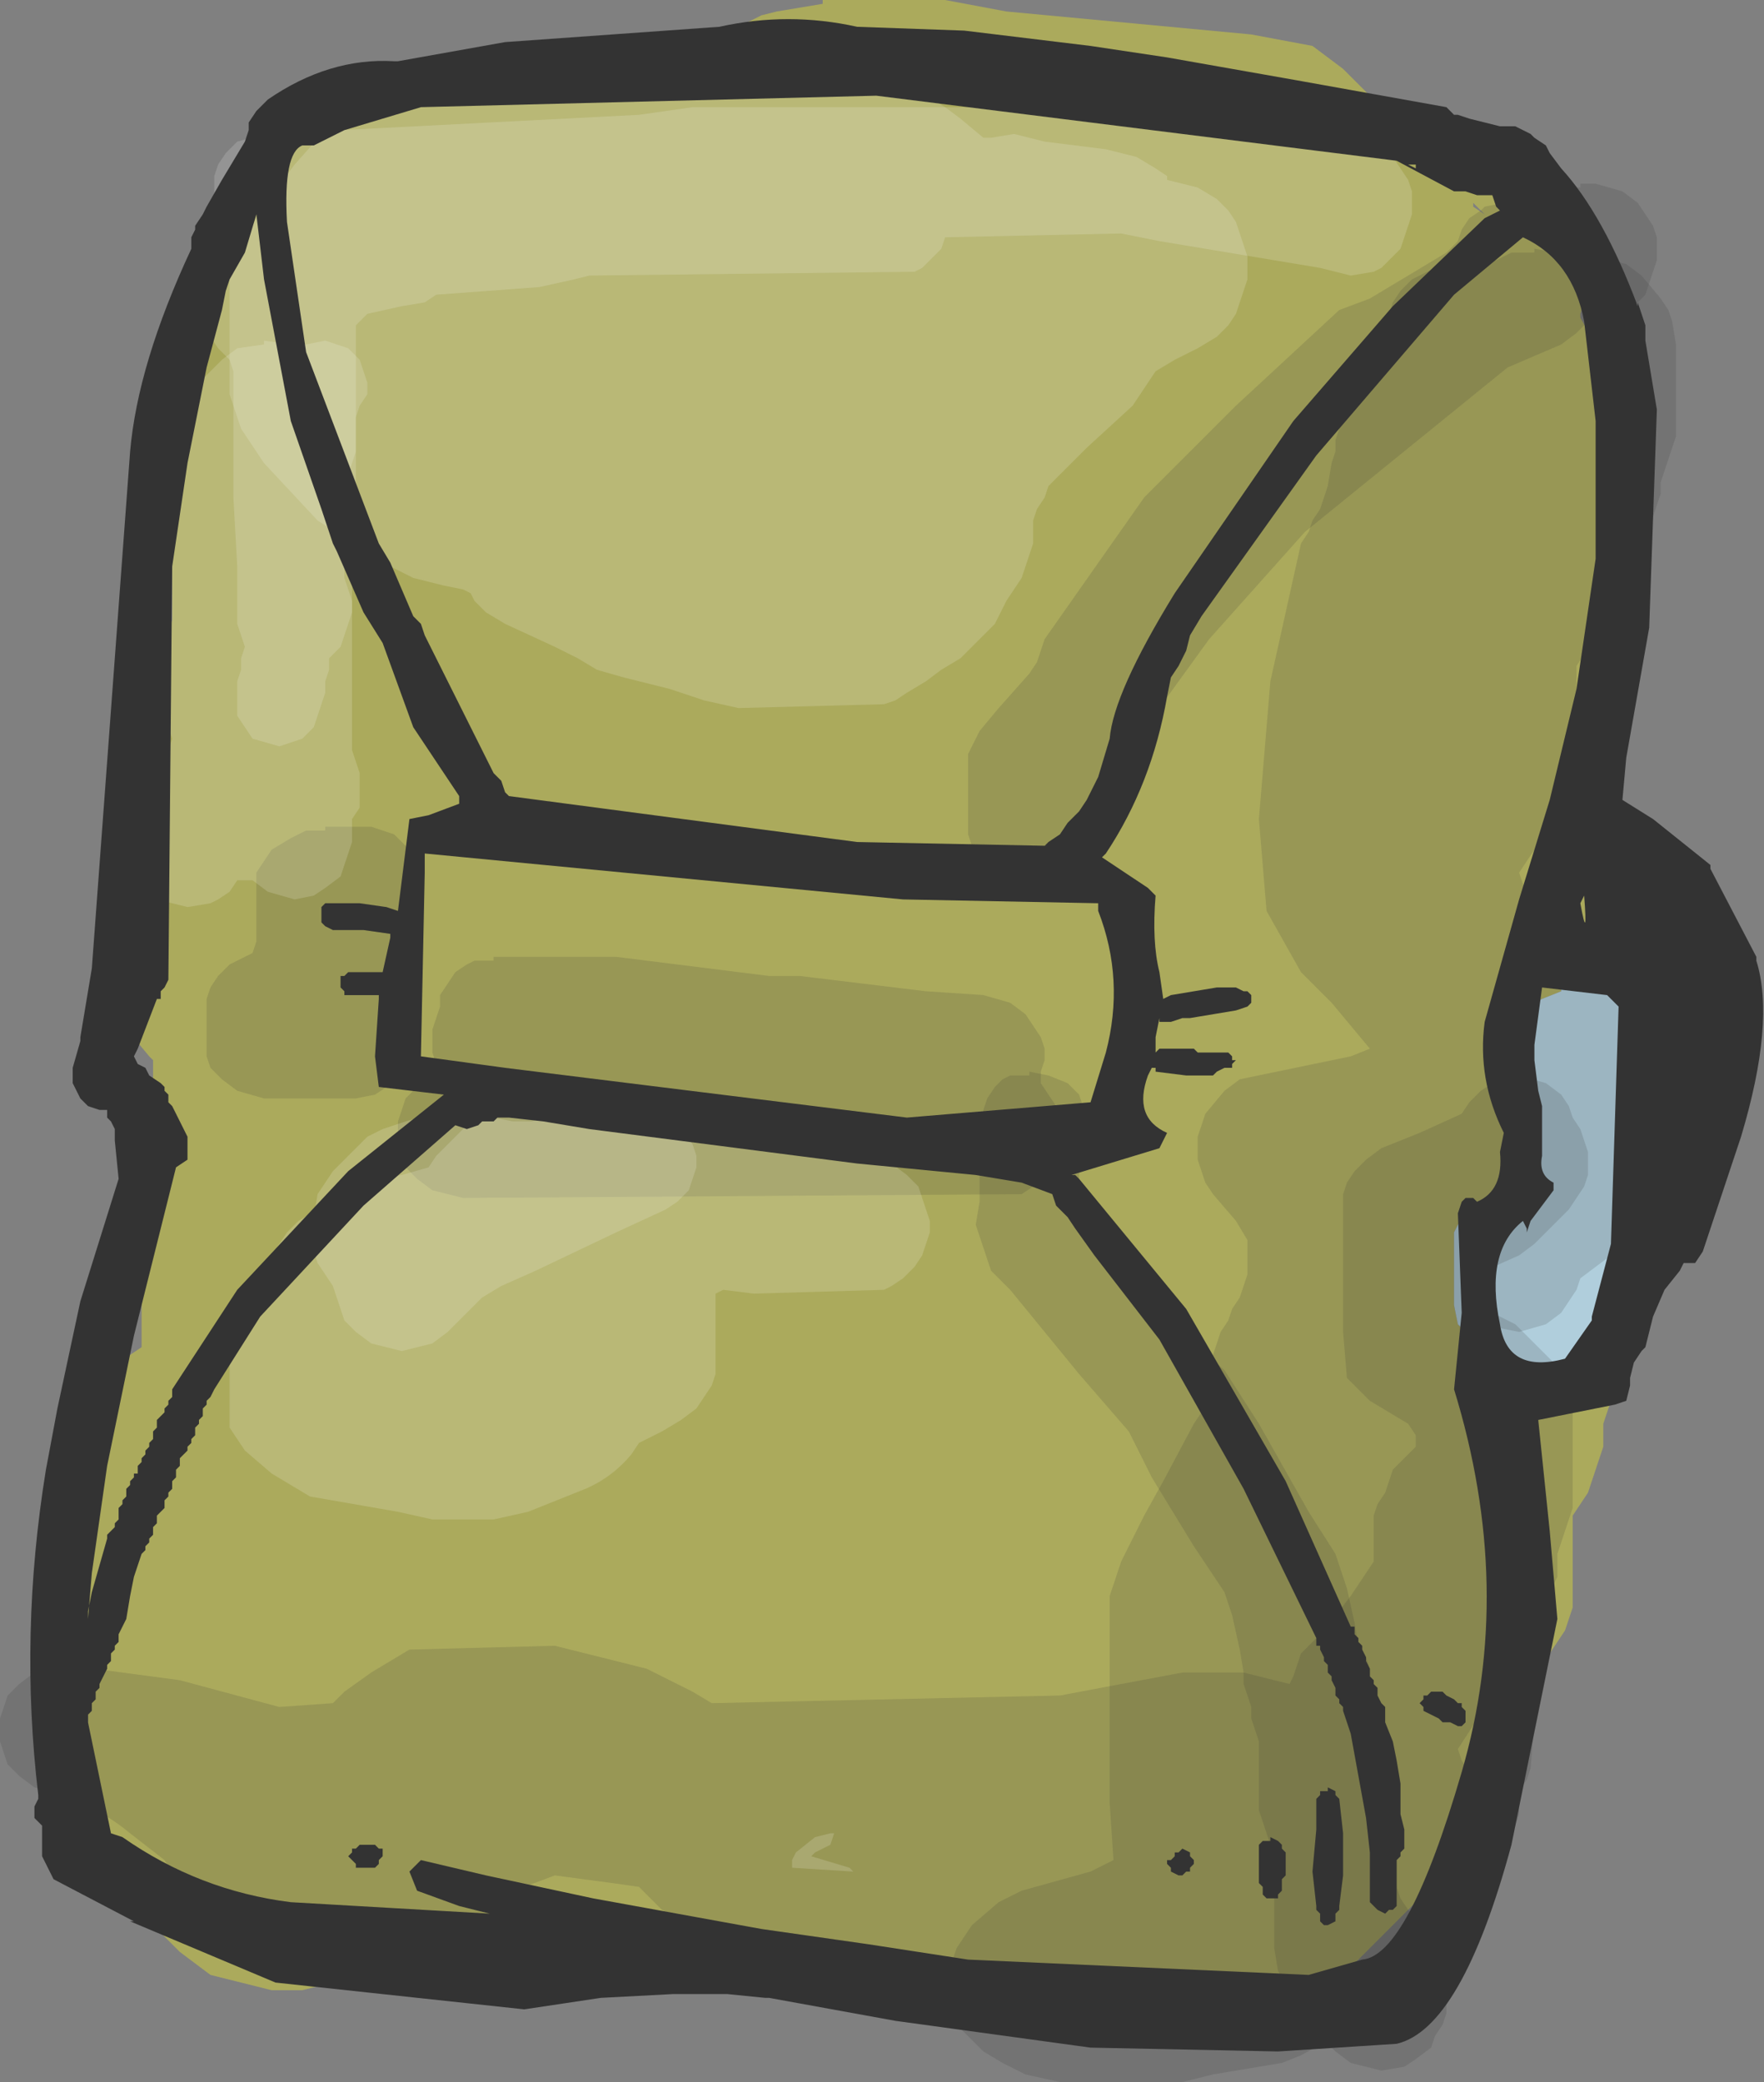 <?xml version="1.0" encoding="UTF-8" standalone="no"?>
<svg xmlns:xlink="http://www.w3.org/1999/xlink" height="27.2px" width="23.05px" xmlns="http://www.w3.org/2000/svg">
  <rect width="100%" height="100%" fill="#808080" stroke="none"/>
  <g transform="matrix(1.0, 0.0, 0.0, 1.0, 11.5, 13.6)">
    <path d="M9.75 2.6 L9.85 2.9 9.85 3.2 9.85 3.5 9.85 3.8 9.85 4.1 9.75 4.4 9.55 4.7 9.45 5.0 9.45 5.3 9.35 5.6 9.25 5.9 9.05 6.2 9.05 6.5 9.05 6.8 9.05 7.1 9.05 7.4 8.95 7.7 8.75 8.0 8.65 8.3 8.45 8.6 8.35 8.9 8.25 9.2 8.15 9.5 8.05 9.8 7.85 10.1 7.55 10.4 7.35 10.7 7.0 11.25 6.1 12.15 5.45 12.7 4.85 12.75 4.05 12.8 1.25 12.4 -1.55 11.9 -6.05 11.6 -6.35 11.9 -6.75 12.2 -7.55 12.4 -7.95 12.4 -8.75 12.2 -9.15 11.9 -9.45 11.6 -9.65 11.3 -9.75 11.0 -9.75 10.75 -9.85 10.65 -10.0 10.55 -10.05 10.45 -10.1 10.35 -10.15 10.3 -10.15 10.25 -10.2 10.15 -10.25 10.05 -10.3 10.0 -10.3 9.95 -10.35 9.55 -10.35 9.2 -10.35 8.65 -10.35 8.15 -10.4 8.05 -10.45 7.95 -10.5 7.9 -10.5 7.85 -10.55 7.65 -10.55 7.55 -10.55 7.4 -10.55 7.25 -10.55 7.1 -10.55 7.0 -10.5 6.95 -10.5 6.85 -10.45 6.8 -10.45 6.7 -10.45 6.65 -10.45 6.55 -10.45 6.5 -10.45 6.4 -10.4 6.15 -10.3 5.95 -10.25 5.8 -10.2 5.6 -10.15 5.35 -10.15 5.3 -10.15 5.2 -10.15 5.15 -10.15 5.05 -10.15 5.0 -10.15 4.9 -10.1 4.85 -10.1 4.75 -10.05 4.7 -10.0 4.6 -9.95 4.55 -9.95 4.45 -9.95 4.4 -9.95 4.3 -9.9 4.25 -9.85 4.15 -9.8 4.1 -9.65 4.0 -9.65 2.6 -9.65 2.0 -9.6 1.7 -9.45 1.4 -9.35 1.1 -9.3 1.05 -9.3 0.95 -9.35 0.85 -9.4 0.8 -9.4 0.7 -9.45 0.65 -9.45 0.55 -9.5 0.5 -9.5 0.4 -9.5 0.35 -9.5 0.25 -9.55 0.2 -9.8 -0.1 -9.95 -0.4 -10.05 -0.7 -10.05 -1.0 -10.05 -1.3 -10.05 -1.9 -9.9 -2.8 -9.65 -3.7 -9.65 -4.0 -9.65 -4.3 -9.65 -4.6 -9.55 -4.9 -9.35 -5.2 -9.25 -5.5 -9.25 -5.8 -9.25 -6.1 -9.25 -6.4 -9.25 -6.7 -9.25 -7.0 -9.2 -7.15 -9.25 -7.2 -9.25 -7.25 -9.25 -7.35 -9.25 -7.4 -9.25 -7.5 -9.25 -7.55 -9.2 -7.65 -9.15 -7.75 -9.1 -7.8 -9.1 -7.85 -9.1 -8.0 -9.1 -8.15 -9.1 -8.3 -9.1 -8.4 -9.05 -8.5 -8.95 -8.55 -8.9 -8.6 -8.85 -8.6 -8.85 -8.8 -8.85 -9.4 -8.75 -10.0 -8.6 -10.3 -8.35 -10.6 -8.25 -10.9 -8.05 -11.2 -7.85 -11.5 -7.55 -11.75 -6.55 -12.4 -6.15 -12.6 -5.55 -12.65 -2.55 -12.9 -1.95 -13.2 -1.55 -13.4 -1.35 -13.45 -0.75 -13.55 -0.75 -13.6 0.85 -13.6 1.65 -13.45 4.85 -13.15 5.65 -13.0 6.05 -12.7 6.35 -12.4 6.65 -12.1 6.95 -11.8 7.1 -11.65 7.25 -11.7 7.65 -11.7 7.8 -11.65 7.9 -11.6 8.05 -11.5 8.15 -11.45 8.2 -11.35 8.5 -11.15 8.8 -10.95 8.95 -10.7 8.95 -10.6 9.0 -10.55 9.0 -10.45 9.0 -10.4 9.05 -10.3 9.1 -10.25 9.15 -10.15 9.15 -10.1 9.2 -9.95 9.2 -9.8 9.2 -9.65 9.15 -9.5 9.15 -9.45 9.35 -9.1 9.45 -8.8 9.45 -8.5 9.45 -8.2 9.45 -7.9 9.45 -7.3 9.45 -6.7 9.4 -6.3 9.4 -6.2 9.4 -5.9 9.4 -5.5 9.4 -5.45 9.35 -5.35 9.35 -5.3 9.3 -5.2 9.3 -5.15 9.3 -5.05 9.3 -5.0 9.3 -4.9 9.3 -4.85 9.25 -4.75 9.25 -4.7 9.2 -4.6 9.2 -4.55 9.2 -4.45 9.2 -4.4 9.2 -4.3 9.15 -4.25 9.1 -4.15 9.1 -4.1 9.1 -4.0 9.05 -3.95 9.0 -3.9 8.95 -3.8 9.05 -3.7 9.25 -3.4 9.35 -3.1 9.45 -2.8 9.45 -2.5 9.45 -2.2 9.45 -1.9 9.45 -1.6 9.45 -1.3 9.45 -1.25 9.35 -1.3 9.2 -1.3 9.1 -1.25 9.05 -1.15 9.0 -1.1 8.95 -1.0 8.95 -0.95 8.95 -0.85 8.95 -0.8 8.9 -0.75 8.9 -0.65 8.65 -0.55 8.55 -0.5 8.5 -0.4 8.45 -0.35 8.45 -0.2 8.45 -0.05 8.45 0.05 8.45 0.1 8.4 0.2 8.35 0.25 8.35 0.35 8.35 0.8 8.3 1.2 8.35 1.45 8.4 1.5 8.4 1.6 8.45 1.7 8.45 1.75 8.45 1.85 8.45 1.9 8.4 2.0 8.35 2.05 8.3 2.15 8.15 2.15 7.8 2.2 7.75 2.2 7.7 2.25 7.6 2.35 7.55 2.4 7.5 2.5 7.5 2.55 7.5 3.0 7.5 3.45 7.55 3.7 7.6 3.75 7.65 3.8 7.75 3.9 7.95 3.95 8.05 3.95 8.15 4.0 8.2 4.05 8.25 4.1 8.35 4.2 8.55 4.25 8.85 4.25 9.05 4.2 9.35 3.9 9.55 3.6 9.65 3.45 9.65 3.4 9.7 3.3 9.7 3.25 9.7 3.15 9.7 3.0 9.7 2.85 9.7 2.8 9.7 2.7 9.75 2.65 9.75 2.6 M7.75 -10.95 L7.75 -10.9 7.9 -10.8 7.8 -10.9 7.75 -10.95" fill="#abaa5c" fill-rule="evenodd" stroke="none"/>
    <path d="M9.45 -1.25 L9.55 -1.25 9.65 -1.2 9.7 -1.1 9.75 -1.05 9.8 -0.95 9.8 -0.9 9.8 -0.75 9.8 -0.5 9.8 -0.3 9.8 -0.25 9.85 -0.15 9.9 -0.05 9.9 0.1 9.9 0.45 9.95 0.85 9.95 1.0 9.9 1.05 9.9 1.15 9.85 1.2 9.85 1.3 9.85 1.35 9.85 1.45 9.85 1.5 9.85 1.6 9.85 1.65 9.85 1.75 9.9 1.8 9.9 1.9 9.9 1.95 9.9 2.05 9.9 2.15 9.9 2.25 9.85 2.3 9.8 2.4 9.8 2.5 9.75 2.55 9.75 2.6 9.75 2.65 9.7 2.7 9.7 2.8 9.7 2.85 9.7 3.0 9.7 3.15 9.7 3.25 9.7 3.3 9.65 3.4 9.65 3.45 9.55 3.6 9.35 3.9 9.05 4.2 8.85 4.25 8.55 4.25 8.35 4.2 8.25 4.1 8.2 4.05 8.15 4.0 8.05 3.95 7.95 3.95 7.75 3.9 7.65 3.8 7.6 3.75 7.55 3.7 7.5 3.45 7.5 3.0 7.5 2.55 7.5 2.5 7.55 2.4 7.6 2.35 7.7 2.25 7.75 2.2 7.8 2.2 8.15 2.15 8.3 2.15 8.35 2.05 8.4 2.0 8.45 1.9 8.45 1.85 8.45 1.75 8.45 1.7 8.4 1.6 8.4 1.5 8.35 1.45 8.3 1.2 8.35 0.8 8.35 0.35 8.35 0.25 8.4 0.2 8.45 0.1 8.45 0.05 8.45 -0.05 8.45 -0.2 8.45 -0.35 8.5 -0.4 8.55 -0.5 8.65 -0.55 8.9 -0.65 8.9 -0.75 8.95 -0.8 8.95 -0.85 8.95 -0.95 8.95 -1.0 9.0 -1.1 9.05 -1.15 9.1 -1.25 9.2 -1.3 9.35 -1.3 9.45 -1.25" fill="#b0cedc" fill-rule="evenodd" stroke="none"/>
    <path d="M8.55 -10.35 L8.85 -10.3 8.95 -10.25 9.15 -10.25 9.35 -10.25 9.75 -10.15 9.95 -10.0 10.2 -9.7 10.3 -9.55 10.35 -9.4 10.4 -9.1 10.4 -8.8 10.4 -8.65 10.4 -8.35 10.4 -7.9 10.3 -7.6 10.2 -7.3 10.2 -7.15 10.1 -6.85 10.05 -6.55 9.8 -6.1 9.65 -5.8 9.4 -5.35 9.1 -4.9 9.1 -4.45 9.05 -4.15 8.9 -3.7 8.75 -2.95 8.65 -2.8 8.6 -2.65 8.55 -2.5 8.45 -2.35 8.35 -2.2 8.4 -2.05 8.5 -1.9 8.55 -1.15 8.55 -1.0 8.6 -1.1 8.8 -1.25 9.15 -1.3 9.15 -1.35 9.5 -1.25 9.7 -1.1 9.8 -0.95 9.9 -0.8 10.15 -0.65 10.25 -0.5 10.3 -0.35 10.35 -0.2 10.4 -0.05 10.4 0.1 10.4 0.25 10.4 0.55 10.4 0.7 10.35 0.85 10.3 1.0 10.2 1.15 10.25 1.3 10.25 1.45 10.2 1.6 10.15 1.75 10.1 1.9 10.0 2.05 9.9 2.2 9.75 2.5 9.65 2.65 9.55 2.8 9.35 2.95 9.15 3.1 9.1 3.25 9.0 3.4 8.9 3.55 8.7 3.7 8.35 3.8 8.1 3.75 8.1 4.25 8.1 5.3 8.1 6.65 8.1 6.95 8.1 7.1 8.2 7.25 8.35 7.4 8.4 7.55 8.5 7.7 8.55 8.15 8.55 8.45 8.55 8.9 8.5 9.5 8.45 9.65 8.35 9.8 8.35 9.95 8.35 10.1 8.3 10.25 8.25 10.4 8.2 10.55 8.1 10.7 8.0 10.85 7.95 11.0 7.65 11.3 7.35 11.6 7.25 11.75 7.1 12.05 6.9 12.2 6.7 12.35 6.6 12.5 6.5 12.65 6.05 12.95 5.5 13.25 5.25 13.35 4.35 13.5 3.95 13.6 2.35 13.6 1.9 13.5 1.6 13.35 1.35 13.2 1.2 13.05 1.05 12.9 1.0 12.75 0.95 12.6 0.95 12.3 0.95 12.15 0.95 12.0 1.0 11.85 1.2 11.55 1.55 11.25 1.75 11.15 1.85 11.1 2.75 10.85 3.05 10.7 3.0 9.95 3.0 8.9 3.0 7.55 3.0 7.25 3.05 7.1 3.1 6.95 3.15 6.8 3.45 6.2 3.7 5.75 4.1 5.0 4.2 4.85 4.2 4.7 4.2 4.55 4.25 4.4 4.35 4.1 4.4 3.95 4.45 3.8 4.55 3.65 4.6 3.5 4.7 3.35 4.75 3.2 4.8 3.05 4.8 2.9 4.8 2.75 4.8 2.6 4.65 2.35 4.35 2.0 4.25 1.85 4.2 1.7 4.15 1.55 4.15 1.4 4.15 1.25 4.2 1.1 4.25 0.95 4.5 0.65 4.7 0.5 6.15 0.2 6.4 0.1 5.9 -0.5 5.5 -0.9 5.05 -1.7 4.95 -2.9 5.1 -4.7 5.5 -6.5 5.6 -6.65 5.65 -6.8 5.75 -6.95 5.85 -7.25 5.9 -7.55 5.95 -7.7 5.95 -7.85 6.0 -8.0 6.15 -8.3 6.35 -8.6 6.45 -8.75 6.55 -8.9 6.6 -9.05 6.6 -9.2 6.6 -9.35 6.65 -9.5 6.7 -9.65 6.8 -9.8 6.95 -9.95 7.15 -10.05 7.25 -10.1 7.75 -10.15 8.05 -10.2 8.25 -10.3 8.55 -10.3 8.55 -10.35 M1.35 -0.6 L1.7 -0.5 1.9 -0.35 2.0 -0.2 2.1 -0.05 2.15 0.1 2.15 0.25 2.1 0.4 2.1 0.55 2.2 0.7 2.3 0.85 2.35 1.0 2.4 1.15 2.4 1.3 2.35 1.45 2.25 1.6 2.2 1.75 2.0 1.9 1.85 2.0 -5.45 2.05 -5.85 1.95 -6.05 1.8 -6.2 1.65 -6.25 1.5 -6.3 1.35 -6.3 1.2 -6.3 1.05 -6.25 0.9 -6.2 0.75 -6.05 0.6 -5.85 0.45 -5.8 0.3 -5.85 0.15 -5.85 0.0 -5.85 -0.15 -5.8 -0.3 -5.75 -0.45 -5.75 -0.6 -5.65 -0.75 -5.55 -0.9 -5.4 -1.0 -5.3 -1.05 -5.05 -1.05 -5.05 -1.1 -3.45 -1.1 -3.05 -1.05 -1.45 -0.85 -1.05 -0.85 0.6 -0.65 1.35 -0.6" fill="#333333" fill-opacity="0.161" fill-rule="evenodd" stroke="none"/>
    <path d="M9.0 0.85 L9.05 1.0 9.15 1.15 9.2 1.3 9.25 1.45 9.25 1.6 9.25 1.75 9.2 1.9 9.0 2.2 8.55 2.65 8.35 2.8 7.9 3.0 7.85 3.1 7.85 3.25 7.9 3.4 8.0 3.55 8.3 3.7 8.45 3.85 8.6 4.0 8.75 4.15 8.9 4.3 8.95 4.45 9.0 4.6 9.05 4.75 9.05 4.9 9.05 5.2 9.05 5.65 9.05 6.1 9.0 6.25 8.95 6.4 8.9 6.55 8.85 6.7 8.85 6.85 8.85 7.0 8.55 7.6 8.0 8.55 7.55 9.25 7.6 9.4 7.7 9.55 7.75 9.7 7.8 9.85 7.85 10.0 7.9 10.15 7.9 10.3 7.9 10.45 7.9 10.6 7.9 10.75 7.9 10.9 7.85 11.05 7.8 11.2 7.7 11.5 7.6 11.8 7.5 11.95 7.4 12.1 7.15 12.25 6.55 12.55 6.35 12.65 Q2.75 13.0 -0.75 12.0 L-2.25 11.65 -2.55 11.5 -2.85 11.35 -3.0 11.2 -3.15 11.05 -3.5 11.0 -4.25 10.9 -4.65 11.05 -4.65 11.15 -4.65 11.3 -4.7 11.45 -4.8 11.6 -4.9 11.75 -5.1 11.9 -5.45 12.0 -8.05 12.0 -8.45 11.9 -8.75 11.75 -9.0 11.6 -9.1 11.45 -9.2 11.3 -9.25 11.15 -9.25 11.0 -9.25 10.85 -9.35 10.7 -9.8 10.35 Q-10.1 10.1 -10.45 9.95 L-10.65 9.85 -11.05 9.75 -11.25 9.6 -11.4 9.45 -11.45 9.3 -11.5 9.15 -11.5 9.0 -11.5 8.85 -11.45 8.7 -11.4 8.55 -11.25 8.4 -11.05 8.25 -10.65 8.15 -9.15 8.35 -7.85 8.7 -7.15 8.65 -7.0 8.5 -6.65 8.25 -6.15 7.95 -4.25 7.9 -3.85 8.0 -3.05 8.2 -2.75 8.35 -2.45 8.5 -2.2 8.65 2.35 8.55 3.95 8.25 4.75 8.25 5.15 8.35 5.35 8.4 5.4 8.3 5.45 8.15 5.5 8.0 5.8 7.7 6.15 7.25 6.45 6.8 6.45 6.65 6.45 6.5 6.45 6.35 6.45 6.2 6.5 6.05 6.6 5.9 6.65 5.75 6.7 5.6 6.85 5.45 7.0 5.3 7.0 5.15 6.9 5.0 6.65 4.85 6.4 4.7 6.25 4.55 6.1 4.4 6.05 3.8 6.05 2.9 6.05 2.3 6.05 2.0 6.1 1.85 6.2 1.7 6.35 1.55 6.55 1.4 7.05 1.2 7.6 0.95 7.7 0.8 7.85 0.65 8.0 0.55 8.1 0.5 8.35 0.5 8.35 0.45 8.7 0.55 8.9 0.7 9.0 0.85" fill="#333333" fill-opacity="0.161" fill-rule="evenodd" stroke="none"/>
    <path d="M9.15 -11.2 L9.35 -11.2 9.7 -11.1 9.9 -10.95 10.0 -10.8 10.1 -10.65 10.15 -10.5 10.15 -10.35 10.15 -10.2 10.1 -10.05 10.05 -9.9 10.0 -9.75 9.85 -9.6 9.75 -9.5 9.65 -9.45 9.25 -9.4 9.1 -9.25 8.9 -9.1 8.55 -8.95 8.2 -8.8 5.55 -6.65 4.3 -5.25 2.85 -3.25 2.85 -3.1 2.8 -2.95 2.75 -2.8 2.7 -2.65 2.65 -2.5 2.6 -2.35 2.45 -2.2 2.35 -2.1 2.25 -2.05 1.95 -2.0 1.55 -2.1 1.35 -2.25 1.25 -2.4 1.2 -2.55 1.15 -2.7 1.15 -2.85 1.15 -3.15 1.15 -3.45 1.15 -3.75 1.3 -4.05 1.55 -4.35 1.95 -4.8 2.05 -4.95 2.1 -5.1 2.15 -5.25 3.45 -7.1 4.65 -8.3 6.0 -9.55 6.4 -9.7 7.15 -10.15 7.4 -10.3 7.55 -10.45 7.6 -10.6 7.7 -10.75 7.85 -10.85 7.9 -10.9 8.15 -10.95 8.55 -11.0 8.75 -11.1 8.85 -11.15 9.15 -11.15 9.15 -11.2" fill="#333333" fill-opacity="0.161" fill-rule="evenodd" stroke="none"/>
    <path d="M2.65 0.85 L2.7 1.0 2.65 1.15 2.6 1.45 2.6 1.75 2.6 1.9 2.65 2.05 2.7 2.2 2.75 2.35 3.25 3.0 4.0 3.85 4.5 4.3 4.95 5.0 5.6 6.15 5.95 6.7 6.0 6.85 6.1 7.15 6.2 7.6 6.25 7.9 6.35 8.05 6.4 8.2 6.4 8.35 6.45 8.5 6.5 8.65 6.55 8.8 6.55 8.95 6.55 9.1 6.55 9.25 6.55 9.55 6.55 9.7 6.6 9.85 6.65 10.0 6.7 10.15 6.75 10.3 6.75 10.45 6.75 10.6 6.75 10.75 6.75 10.9 6.75 11.05 6.8 11.2 6.9 11.35 7.05 11.5 7.2 11.65 7.25 11.8 7.35 11.95 7.4 12.1 7.4 12.25 7.4 12.4 7.4 12.55 7.4 12.7 7.35 12.85 7.25 13.0 7.2 13.15 7.0 13.3 6.85 13.4 6.55 13.45 6.15 13.35 5.95 13.2 5.8 13.05 5.75 12.9 5.65 12.75 5.4 12.45 5.2 12.15 5.15 11.85 5.15 11.4 5.15 10.95 5.15 10.65 5.1 10.5 5.05 10.35 5.0 10.2 4.95 10.05 4.95 9.9 4.95 9.75 4.95 9.6 4.95 9.3 4.95 9.15 4.9 9.0 4.85 8.85 4.85 8.7 4.8 8.55 4.75 8.4 4.75 8.25 4.7 7.95 4.6 7.5 4.5 7.2 4.1 6.6 3.55 5.7 3.25 5.1 2.6 4.35 1.7 3.25 1.45 3.0 1.4 2.85 1.35 2.7 1.3 2.55 1.25 2.4 1.3 2.1 1.3 1.65 1.3 1.2 1.35 0.9 1.4 0.75 1.5 0.6 1.6 0.5 1.7 0.45 1.95 0.45 1.95 0.4 2.2 0.45 2.45 0.55 2.6 0.7 2.65 0.85" fill="#333333" fill-opacity="0.161" fill-rule="evenodd" stroke="none"/>
    <path d="M-7.7 -2.65 L-7.5 -2.75 -7.25 -2.75 -7.25 -2.8 -6.65 -2.8 -6.35 -2.7 -6.2 -2.55 -6.1 -2.4 -6.05 -2.25 -6.05 -2.1 -6.15 -1.95 -6.2 -1.8 -6.25 -1.65 -6.3 -1.5 -6.3 -1.35 -6.3 -1.2 -6.3 -1.05 -6.3 -0.9 -6.3 -0.75 -6.25 -0.6 -6.15 -0.45 -6.1 -0.3 -6.1 -0.15 -6.1 0.0 -6.15 0.15 -6.2 0.3 -6.25 0.45 -6.45 0.6 -6.6 0.7 -6.85 0.75 -8.05 0.75 -8.4 0.65 -8.6 0.5 -8.75 0.35 -8.8 0.2 -8.8 0.05 -8.8 -0.1 -8.8 -0.4 -8.8 -0.55 -8.75 -0.7 -8.65 -0.85 -8.5 -1.0 -8.2 -1.15 -8.15 -1.3 -8.15 -1.45 -8.15 -1.6 -8.15 -1.9 -8.15 -2.05 -8.15 -2.2 -8.05 -2.35 -7.95 -2.5 -7.7 -2.65" fill="#333333" fill-opacity="0.161" fill-rule="evenodd" stroke="none"/>
    <path d="M-1.15 10.7 L-1.1 10.6 -0.85 10.4 -0.65 10.35 -0.6 10.35 -0.65 10.5 -0.85 10.6 -0.9 10.65 -0.4 10.8 -0.35 10.85 -1.15 10.8 -1.15 10.7" fill="#ffffff" fill-opacity="0.161" fill-rule="evenodd" stroke="none"/>
    <path d="M6.9 -10.65 L6.85 -10.5 6.8 -10.35 6.65 -10.2 6.55 -10.1 6.45 -10.05 6.15 -10.0 5.75 -10.1 3.95 -10.4 3.65 -10.45 3.15 -10.55 0.85 -10.5 0.8 -10.35 0.65 -10.2 0.55 -10.1 0.45 -10.05 -3.8 -10.0 -4.0 -9.95 -4.45 -9.85 -5.8 -9.75 -5.95 -9.65 -6.25 -9.6 -6.7 -9.5 -6.85 -9.35 -6.85 -9.2 -6.85 -8.75 -6.85 -8.45 -6.85 -7.25 Q-6.8 -6.8 -6.9 -6.35 L-6.9 -6.05 -6.9 -5.6 -6.95 -5.45 -7.0 -5.3 -7.05 -5.15 -7.2 -5.0 -7.2 -4.85 -7.25 -4.7 -7.25 -4.55 -7.3 -4.4 -7.35 -4.25 -7.4 -4.1 -7.55 -3.95 -7.85 -3.85 -8.2 -3.95 -8.3 -4.1 -8.4 -4.25 -8.4 -4.4 -8.4 -4.55 -8.4 -4.7 -8.35 -4.85 -8.35 -5.0 -8.3 -5.15 -8.35 -5.3 -8.4 -5.45 -8.4 -5.6 -8.4 -6.05 -8.4 -6.2 -8.45 -7.1 -8.45 -8.15 -8.45 -8.45 -8.45 -8.75 -8.5 -8.9 -8.65 -9.05 -8.75 -9.2 -8.8 -9.35 -8.85 -9.5 -8.85 -9.65 -8.85 -9.8 -8.85 -9.95 -8.8 -10.1 -8.7 -10.25 -8.65 -10.4 -8.6 -10.55 -8.5 -10.7 -8.6 -10.85 -8.7 -11.0 -8.7 -11.15 -8.7 -11.3 -8.65 -11.45 -8.55 -11.6 -8.4 -11.75 -8.05 -11.85 -7.05 -11.9 -3.15 -12.1 -2.45 -12.2 4.15 -12.2 4.55 -12.1 4.75 -12.0 5.2 -11.9 6.5 -11.7 6.7 -11.55 6.8 -11.4 6.9 -11.25 6.95 -11.1 6.95 -10.95 6.95 -10.8 6.9 -10.65" fill="#ffffff" fill-opacity="0.161" fill-rule="evenodd" stroke="none"/>
    <path d="M-7.25 -9.15 L-6.95 -9.05 -6.8 -8.9 -6.75 -8.75 -6.7 -8.6 -6.7 -8.45 -6.8 -8.3 -6.85 -8.15 -6.85 -8.0 -6.85 -7.85 -6.85 -7.7 -6.9 -7.55 -6.95 -7.4 -7.0 -7.25 -7.0 -7.1 -7.0 -6.8 -7.0 -6.65 -7.0 -6.35 -7.0 -6.05 -6.95 -5.9 -6.9 -5.75 -6.9 -5.45 -6.9 -5.15 -6.9 -4.55 -6.9 -3.95 -6.9 -3.8 -6.85 -3.65 -6.8 -3.5 -6.8 -3.35 -6.8 -3.2 -6.8 -3.05 -6.9 -2.9 -6.9 -2.75 -6.9 -2.6 -6.95 -2.45 -7.0 -2.3 -7.05 -2.15 -7.25 -2.0 -7.4 -1.9 -7.65 -1.85 -8.0 -1.95 -8.2 -2.1 -8.4 -2.1 -8.5 -1.95 -8.65 -1.85 -8.75 -1.8 -9.05 -1.75 -9.45 -1.85 -9.65 -2.0 -9.8 -2.15 -9.85 -2.3 -9.9 -2.45 -9.9 -2.6 -9.9 -2.75 -9.9 -2.9 -9.85 -3.05 -9.7 -3.35 -9.55 -3.5 -9.3 -3.8 -9.25 -3.95 -9.3 -4.1 -9.4 -4.25 -9.45 -4.85 -9.45 -5.75 -9.45 -6.8 -9.45 -7.1 -9.4 -7.25 -9.35 -7.4 -9.3 -7.55 -9.2 -7.7 -9.15 -7.85 -9.05 -8.0 -9.0 -8.15 -9.0 -8.3 -8.95 -8.45 -8.9 -8.6 -8.75 -8.75 -8.6 -8.9 -8.4 -9.05 -8.05 -9.1 -8.05 -9.15 -7.7 -9.1 -7.5 -9.1 -7.25 -9.15" fill="#ffffff" fill-opacity="0.161" fill-rule="evenodd" stroke="none"/>
    <path d="M0.65 2.35 L0.65 2.5 0.6 2.65 0.55 2.8 0.45 2.95 0.3 3.1 0.15 3.2 0.05 3.25 -1.65 3.3 -2.05 3.25 -2.15 3.3 -2.15 3.45 -2.15 3.6 -2.15 3.75 -2.15 3.9 -2.15 4.05 -2.15 4.2 -2.15 4.35 -2.2 4.5 -2.3 4.65 -2.4 4.8 -2.6 4.95 -2.85 5.1 -3.15 5.25 -3.25 5.4 Q-3.5 5.7 -3.85 5.85 L-4.6 6.15 -5.05 6.25 -5.85 6.25 -6.3 6.15 -7.45 5.95 -7.7 5.8 -7.95 5.65 -8.3 5.35 -8.4 5.2 -8.5 5.05 -8.5 4.9 -8.5 4.75 -8.5 4.6 -8.5 4.45 -8.5 4.3 -8.5 4.15 -8.5 4.0 -8.45 3.85 -8.35 3.7 -8.3 3.55 -8.25 3.4 -8.2 3.25 -8.1 3.1 -8.05 2.95 -7.85 2.65 -7.75 2.5 -7.6 2.35 -7.35 2.2 -7.05 2.05 -6.55 1.8 -6.25 1.75 -5.9 1.65 -5.8 1.5 -5.65 1.35 -5.5 1.2 -5.35 1.05 -5.15 0.95 -4.85 0.95 -4.85 0.9 -4.05 0.9 -3.65 1.0 -3.5 1.1 -3.25 1.1 -2.85 1.1 -2.05 1.25 0.15 1.6 0.35 1.75 0.5 1.9 0.55 2.05 0.6 2.2 0.65 2.35" fill="#ffffff" fill-opacity="0.161" fill-rule="evenodd" stroke="none"/>
    <path d="M-2.45 1.35 L-2.4 1.5 -2.4 1.65 -2.45 1.8 -2.5 1.95 -2.65 2.1 -2.8 2.2 -3.45 2.5 -4.5 3.0 -4.95 3.2 -5.2 3.35 -5.35 3.5 -5.5 3.65 -5.65 3.8 -5.85 3.95 -6.25 4.05 -6.65 3.95 -6.85 3.8 -7.0 3.65 -7.05 3.5 -7.1 3.35 -7.15 3.2 -7.25 3.05 -7.35 2.9 -7.4 2.75 -7.4 2.6 -7.4 2.45 -7.4 2.3 -7.35 2.0 -7.25 1.85 -7.15 1.7 -7.0 1.55 -6.85 1.4 -6.7 1.25 -6.5 1.15 -6.2 1.05 -5.85 0.95 -5.45 0.95 -5.05 1.0 -4.8 1.05 -4.55 1.05 -4.25 0.95 -4.05 0.85 -3.95 0.8 -3.65 0.8 -3.65 0.75 -3.25 0.85 -3.05 0.95 -2.75 1.05 -2.55 1.2 -2.45 1.35" fill="#ffffff" fill-opacity="0.161" fill-rule="evenodd" stroke="none"/>
    <path d="M0.6 -12.35 L0.85 -12.2 1.05 -12.05 1.35 -11.8 1.45 -11.8 1.75 -11.85 2.15 -11.75 2.95 -11.65 3.35 -11.55 3.6 -11.4 3.75 -11.3 3.75 -11.25 4.15 -11.15 4.4 -11.0 4.55 -10.85 4.65 -10.7 4.7 -10.55 4.75 -10.4 4.8 -10.25 4.8 -10.1 4.8 -9.95 4.75 -9.8 4.7 -9.65 4.65 -9.5 4.55 -9.35 4.4 -9.2 4.15 -9.05 3.85 -8.9 3.6 -8.75 3.5 -8.6 3.3 -8.3 2.7 -7.75 2.2 -7.25 2.15 -7.1 2.05 -6.95 2.0 -6.8 2.0 -6.65 2.0 -6.5 1.95 -6.35 1.9 -6.2 1.85 -6.05 1.75 -5.9 1.65 -5.75 1.5 -5.45 1.2 -5.15 1.05 -5.0 0.8 -4.85 0.6 -4.7 0.35 -4.55 0.2 -4.45 0.05 -4.4 -1.85 -4.35 -2.3 -4.45 -2.75 -4.6 -3.35 -4.75 -3.7 -4.85 -3.95 -5.0 -4.25 -5.15 -4.9 -5.45 -5.15 -5.6 -5.3 -5.75 -5.35 -5.85 -5.45 -5.9 -5.7 -5.95 -6.1 -6.05 -6.4 -6.2 -7.35 -6.8 -8.05 -7.55 -8.35 -8.0 -8.4 -8.15 -8.45 -8.3 -8.5 -8.45 -8.5 -8.6 -8.5 -8.75 -8.5 -9.05 -8.5 -9.35 -8.5 -9.65 -8.5 -9.95 -8.45 -10.1 -8.4 -10.25 -8.35 -10.4 -8.25 -10.55 -8.1 -10.85 -7.65 -11.45 -7.25 -11.9 -7.1 -12.05 -6.9 -12.15 -6.35 -12.3 -4.5 -12.55 -4.2 -12.7 -3.9 -12.85 -3.7 -12.95 -3.55 -13.0 -3.25 -13.0 -3.25 -13.05 -2.05 -13.0 -0.75 -12.8 0.35 -12.5 0.6 -12.35" fill="#ffffff" fill-opacity="0.161" fill-rule="evenodd" stroke="none"/>
    <path d="M9.15 -1.8 Q9.25 -1.25 9.2 -1.9 L9.15 -1.8 M9.65 -0.45 L9.5 -0.6 8.65 -0.7 8.55 0.05 8.55 0.25 8.6 0.65 8.65 0.85 8.65 1.5 Q8.6 1.75 8.8 1.85 L8.8 1.95 8.5 2.35 8.45 2.5 8.45 2.45 8.4 2.35 Q7.9 2.75 8.1 3.7 8.2 4.35 8.95 4.15 L9.3 3.65 9.3 3.6 9.55 2.65 9.65 -0.45 M2.85 -1.7 L2.85 -1.8 0.3 -1.85 -5.95 -2.45 -5.95 -2.2 -6.0 0.2 -4.9 0.35 0.35 1.0 2.75 0.8 2.95 0.15 Q3.2 -0.8 2.85 -1.7 M7.0 -11.45 L6.9 -11.45 7.0 -11.4 7.0 -11.45 M9.2 -9.4 Q9.05 -10.2 8.4 -10.5 L7.5 -9.75 5.7 -7.65 4.2 -5.55 4.05 -5.3 4.0 -5.1 3.9 -4.9 3.8 -4.75 3.75 -4.5 Q3.55 -3.35 2.95 -2.45 L2.9 -2.4 3.5 -2.0 3.6 -1.9 Q3.55 -1.3 3.65 -0.9 L3.7 -0.55 3.8 -0.6 4.4 -0.7 4.45 -0.7 4.65 -0.7 4.75 -0.65 4.8 -0.65 4.85 -0.6 4.85 -0.5 4.8 -0.45 4.65 -0.4 4.05 -0.3 3.95 -0.3 3.8 -0.25 3.75 -0.25 3.65 -0.25 3.65 -0.3 3.6 -0.05 3.6 0.15 3.65 0.1 3.7 0.1 4.0 0.1 4.1 0.1 4.15 0.15 4.2 0.15 4.35 0.15 4.5 0.15 4.55 0.15 4.6 0.2 4.6 0.25 4.65 0.25 4.6 0.3 4.6 0.35 4.5 0.35 4.4 0.4 4.35 0.45 4.2 0.45 4.1 0.45 4.0 0.45 3.6 0.4 3.6 0.35 3.55 0.35 3.5 0.45 Q3.3 1.0 3.75 1.2 L3.65 1.4 2.5 1.75 2.55 1.75 2.6 1.8 4.0 3.5 5.3 5.75 6.15 7.65 6.2 7.65 6.2 7.75 6.25 7.8 6.25 7.85 6.3 7.9 6.3 7.95 6.35 8.05 6.35 8.1 6.4 8.2 6.4 8.3 6.45 8.35 6.45 8.4 6.5 8.45 6.5 8.55 6.55 8.65 6.6 8.7 6.6 8.9 6.7 9.15 6.75 9.4 6.8 9.7 6.8 9.85 6.8 9.95 6.8 10.1 6.85 10.3 6.85 10.5 6.85 10.55 6.8 10.6 6.8 10.65 6.75 10.7 6.75 10.8 6.75 10.95 6.75 11.1 6.75 11.2 6.75 11.3 6.7 11.35 6.65 11.35 6.6 11.4 6.5 11.35 6.4 11.25 6.4 11.15 6.4 11.05 6.4 10.9 6.4 10.8 6.4 10.7 6.4 10.6 6.35 10.15 6.25 9.6 6.15 9.05 6.05 8.75 6.05 8.7 6.0 8.65 6.0 8.6 5.95 8.55 5.95 8.45 5.9 8.35 5.9 8.3 5.85 8.25 5.85 8.15 5.8 8.1 5.8 8.05 5.75 7.95 5.75 7.9 5.7 7.9 5.7 7.8 4.75 5.85 3.65 3.9 2.8 2.8 2.55 2.45 2.45 2.3 2.3 2.15 2.25 2.0 1.85 1.85 1.25 1.75 -0.3 1.6 -3.8 1.15 -4.4 1.05 -4.85 1.0 -4.95 1.0 -5.0 1.0 -5.05 1.05 -5.2 1.05 -5.25 1.1 -5.4 1.15 -5.55 1.1 -6.75 2.15 -8.1 3.6 -8.7 4.55 -8.75 4.65 -8.8 4.7 -8.8 4.75 -8.85 4.8 -8.85 4.9 -8.9 4.95 -8.9 5.0 -8.95 5.05 -8.95 5.15 -9.0 5.2 -9.0 5.25 -9.05 5.3 -9.05 5.35 -9.1 5.4 -9.15 5.45 -9.15 5.55 -9.2 5.6 -9.2 5.7 -9.25 5.75 -9.25 5.85 -9.3 5.9 -9.3 5.95 -9.35 6.0 -9.35 6.1 -9.4 6.15 -9.45 6.2 -9.45 6.3 -9.5 6.35 -9.5 6.45 -9.55 6.5 -9.55 6.55 -9.6 6.6 -9.6 6.65 -9.65 6.7 -9.75 7.0 -9.8 7.25 -9.85 7.55 -9.95 7.75 -9.95 7.85 -10.0 7.9 -10.0 7.95 -10.05 8.0 -10.05 8.1 -10.1 8.15 -10.1 8.2 -10.15 8.3 -10.2 8.4 -10.2 8.45 -10.25 8.5 -10.25 8.6 -10.3 8.65 -10.3 8.75 -10.35 8.8 -10.35 8.9 -10.05 10.35 -9.9 10.4 Q-8.9 11.1 -7.7 11.25 L-5.1 11.4 -5.5 11.3 -6.05 11.1 -6.15 10.85 -6.0 10.7 -5.15 10.9 -3.75 11.2 -1.55 11.6 -0.15 11.8 1.15 12.0 5.6 12.2 6.3 12.0 Q6.9 11.95 7.6 9.55 8.3 7.15 7.5 4.55 L7.55 4.05 7.6 3.55 7.55 2.25 7.6 2.1 7.65 2.05 7.75 2.05 7.8 2.1 Q8.15 1.95 8.1 1.45 L8.15 1.2 Q7.8 0.5 7.9 -0.25 L8.35 -1.85 8.75 -3.15 9.1 -4.6 9.35 -6.3 9.35 -8.1 9.2 -9.4 M7.6 -11.1 L7.55 -11.1 7.5 -11.1 6.75 -11.5 -0.05 -12.35 -6.0 -12.2 -7.0 -11.9 -7.4 -11.7 -7.45 -11.7 -7.55 -11.7 Q-7.8 -11.6 -7.75 -10.7 L-7.5 -9.0 -6.55 -6.5 -6.4 -6.25 -6.1 -5.55 -6.0 -5.45 -5.95 -5.3 -5.55 -4.5 -5.05 -3.5 -4.95 -3.4 -4.9 -3.25 -4.85 -3.2 -0.3 -2.6 2.2 -2.55 2.15 -2.55 2.2 -2.6 2.35 -2.7 2.45 -2.85 2.6 -3.0 2.7 -3.15 2.85 -3.45 3.0 -3.95 Q3.05 -4.55 3.85 -5.85 L5.4 -8.1 6.7 -9.6 7.9 -10.75 8.1 -10.85 8.05 -10.9 8.0 -11.05 7.85 -11.05 7.8 -11.05 7.65 -11.1 7.6 -11.1 M2.75 -13.0 L3.75 -12.85 5.45 -12.55 7.4 -12.2 7.5 -12.1 7.55 -12.1 7.7 -12.05 7.9 -12.0 8.1 -11.95 8.3 -11.95 8.5 -11.85 8.55 -11.8 8.7 -11.7 8.75 -11.6 8.9 -11.4 Q9.45 -10.8 9.9 -9.6 L9.9 -9.65 10.0 -9.35 10.0 -9.3 10.0 -9.15 10.15 -8.25 10.05 -5.4 9.75 -3.7 9.7 -3.15 10.1 -2.9 10.85 -2.3 10.85 -2.25 11.45 -1.1 11.45 -1.05 Q11.7 -0.25 11.25 1.25 L10.75 2.75 10.65 2.9 10.5 2.9 10.45 3.0 10.25 3.25 10.1 3.6 10.05 3.8 10.0 4.0 9.95 4.05 9.85 4.2 9.8 4.4 9.8 4.5 9.75 4.7 9.6 4.75 8.6 4.95 8.75 6.4 8.85 7.55 8.25 10.5 Q7.6 12.9 6.75 13.1 L5.2 13.2 2.75 13.15 0.2 12.8 -1.45 12.5 -1.5 12.5 -2.0 12.45 -2.1 12.45 -2.7 12.45 -3.65 12.5 -4.65 12.65 -7.9 12.3 -9.8 11.5 -9.75 11.5 -10.8 10.95 -10.95 10.65 -10.95 10.35 -10.95 10.25 -11.05 10.15 -11.05 10.0 -11.0 9.9 -11.0 9.85 Q-11.25 7.75 -10.9 5.6 L-10.75 4.8 -10.45 3.4 -9.95 1.8 -10.0 1.3 -10.0 1.15 -10.05 1.05 -10.1 1.0 -10.1 0.9 -10.2 0.9 -10.35 0.85 -10.45 0.75 -10.55 0.55 -10.55 0.5 -10.55 0.35 -10.45 0.0 -10.45 -0.05 -10.3 -0.95 -9.8 -7.7 Q-9.7 -8.85 -9.0 -10.35 L-9.0 -10.5 -8.95 -10.6 -8.95 -10.65 -8.85 -10.8 -8.8 -10.9 -8.6 -11.25 -8.3 -11.75 -8.25 -11.9 -8.25 -12.0 -8.15 -12.15 -8.0 -12.3 Q-7.2 -12.85 -6.35 -12.8 L-6.3 -12.8 -4.9 -13.05 -3.5 -13.15 -2.1 -13.25 Q-1.2 -13.45 -0.3 -13.25 L1.1 -13.2 2.75 -13.0 M3.9 10.6 L3.95 10.55 4.05 10.6 4.05 10.65 4.1 10.7 4.1 10.75 4.05 10.8 4.05 10.85 4.0 10.85 3.95 10.9 3.9 10.9 3.8 10.85 3.8 10.8 3.75 10.75 3.75 10.7 3.8 10.7 3.85 10.65 3.85 10.6 3.9 10.6 M5.0 10.45 L5.1 10.45 5.1 10.4 5.2 10.45 5.25 10.5 5.25 10.55 5.3 10.6 5.3 10.7 5.3 10.85 5.3 10.9 5.25 10.95 5.25 11.1 5.2 11.15 5.2 11.2 5.05 11.2 5.0 11.15 5.0 11.05 4.95 11.0 4.95 10.9 4.95 10.8 4.95 10.65 4.95 10.5 5.0 10.45 M7.6 8.65 L7.6 8.7 7.65 8.75 7.65 8.9 7.6 8.95 7.55 8.95 7.45 8.9 7.35 8.9 7.3 8.85 7.2 8.8 7.1 8.75 7.1 8.7 7.05 8.65 7.1 8.6 7.1 8.55 7.15 8.55 7.2 8.5 7.3 8.5 7.35 8.5 7.4 8.55 7.5 8.6 7.55 8.65 7.6 8.65 M5.85 9.75 L5.95 9.8 5.95 9.85 6.0 9.9 6.05 10.35 6.05 10.9 6.0 11.3 6.0 11.35 5.95 11.4 5.95 11.5 5.85 11.55 5.8 11.55 5.75 11.5 5.75 11.4 5.7 11.35 5.7 11.3 5.65 10.85 5.7 10.3 5.7 9.9 5.75 9.85 5.75 9.8 5.85 9.8 5.85 9.75 M-8.3 -10.3 L-8.5 -9.95 -8.55 -9.8 -8.6 -9.55 -8.8 -8.8 -9.05 -7.55 -9.25 -6.2 -9.3 -0.8 -9.35 -0.7 -9.4 -0.65 -9.4 -0.55 -9.45 -0.55 -9.7 0.1 -9.75 0.2 -9.7 0.3 -9.6 0.35 -9.55 0.45 -9.4 0.55 -9.35 0.6 -9.35 0.65 -9.3 0.7 -9.3 0.8 -9.25 0.85 -9.05 1.25 -9.05 1.55 -9.2 1.65 -9.3 2.05 -9.75 3.85 -10.1 5.55 -10.3 6.95 -10.35 7.55 -10.35 7.45 -10.3 7.2 -10.2 6.85 -10.1 6.5 -10.1 6.45 -10.05 6.4 -10.0 6.35 -10.0 6.3 -9.95 6.25 -9.95 6.1 -9.9 6.05 -9.9 6.0 -9.85 5.95 -9.85 5.85 -9.8 5.8 -9.8 5.75 -9.75 5.7 -9.75 5.65 -9.7 5.65 -9.7 5.55 -9.65 5.5 -9.65 5.45 -9.6 5.4 -9.6 5.35 -9.55 5.3 -9.55 5.25 -9.5 5.2 -9.5 5.1 -9.45 5.05 -9.45 4.95 -9.4 4.9 -9.35 4.85 -9.35 4.8 -9.3 4.75 -9.3 4.7 -9.25 4.65 -9.25 4.55 -8.4 3.25 -6.95 1.7 -5.7 0.7 -6.55 0.6 -6.6 0.2 -6.55 -0.55 -6.55 -0.6 -6.9 -0.6 -7.0 -0.6 -7.0 -0.65 -7.05 -0.7 -7.05 -0.85 -7.0 -0.85 -6.95 -0.9 -6.9 -0.9 -6.5 -0.9 -6.4 -1.35 -6.4 -1.4 -6.75 -1.45 -7.15 -1.45 -7.25 -1.5 -7.3 -1.55 -7.3 -1.75 -7.25 -1.8 -7.15 -1.8 -6.8 -1.8 -6.45 -1.75 -6.3 -1.7 -6.15 -2.9 -5.9 -2.95 -5.5 -3.1 -5.5 -3.2 -6.1 -4.1 -6.5 -5.2 -6.75 -5.6 -7.1 -6.4 -7.15 -6.5 -7.2 -6.65 -7.3 -6.95 -7.7 -8.1 -8.05 -9.95 -8.15 -10.8 -8.3 -10.3 M-6.5 10.55 L-6.5 10.65 -6.55 10.7 -6.55 10.75 -6.6 10.8 -6.7 10.8 -6.75 10.8 -6.85 10.8 -6.85 10.75 -6.9 10.7 -6.95 10.65 -6.9 10.6 -6.9 10.55 -6.85 10.55 -6.8 10.5 -6.6 10.5 -6.55 10.55 -6.5 10.55" fill="#333333" fill-rule="evenodd" stroke="none"/>
  </g>
</svg>
